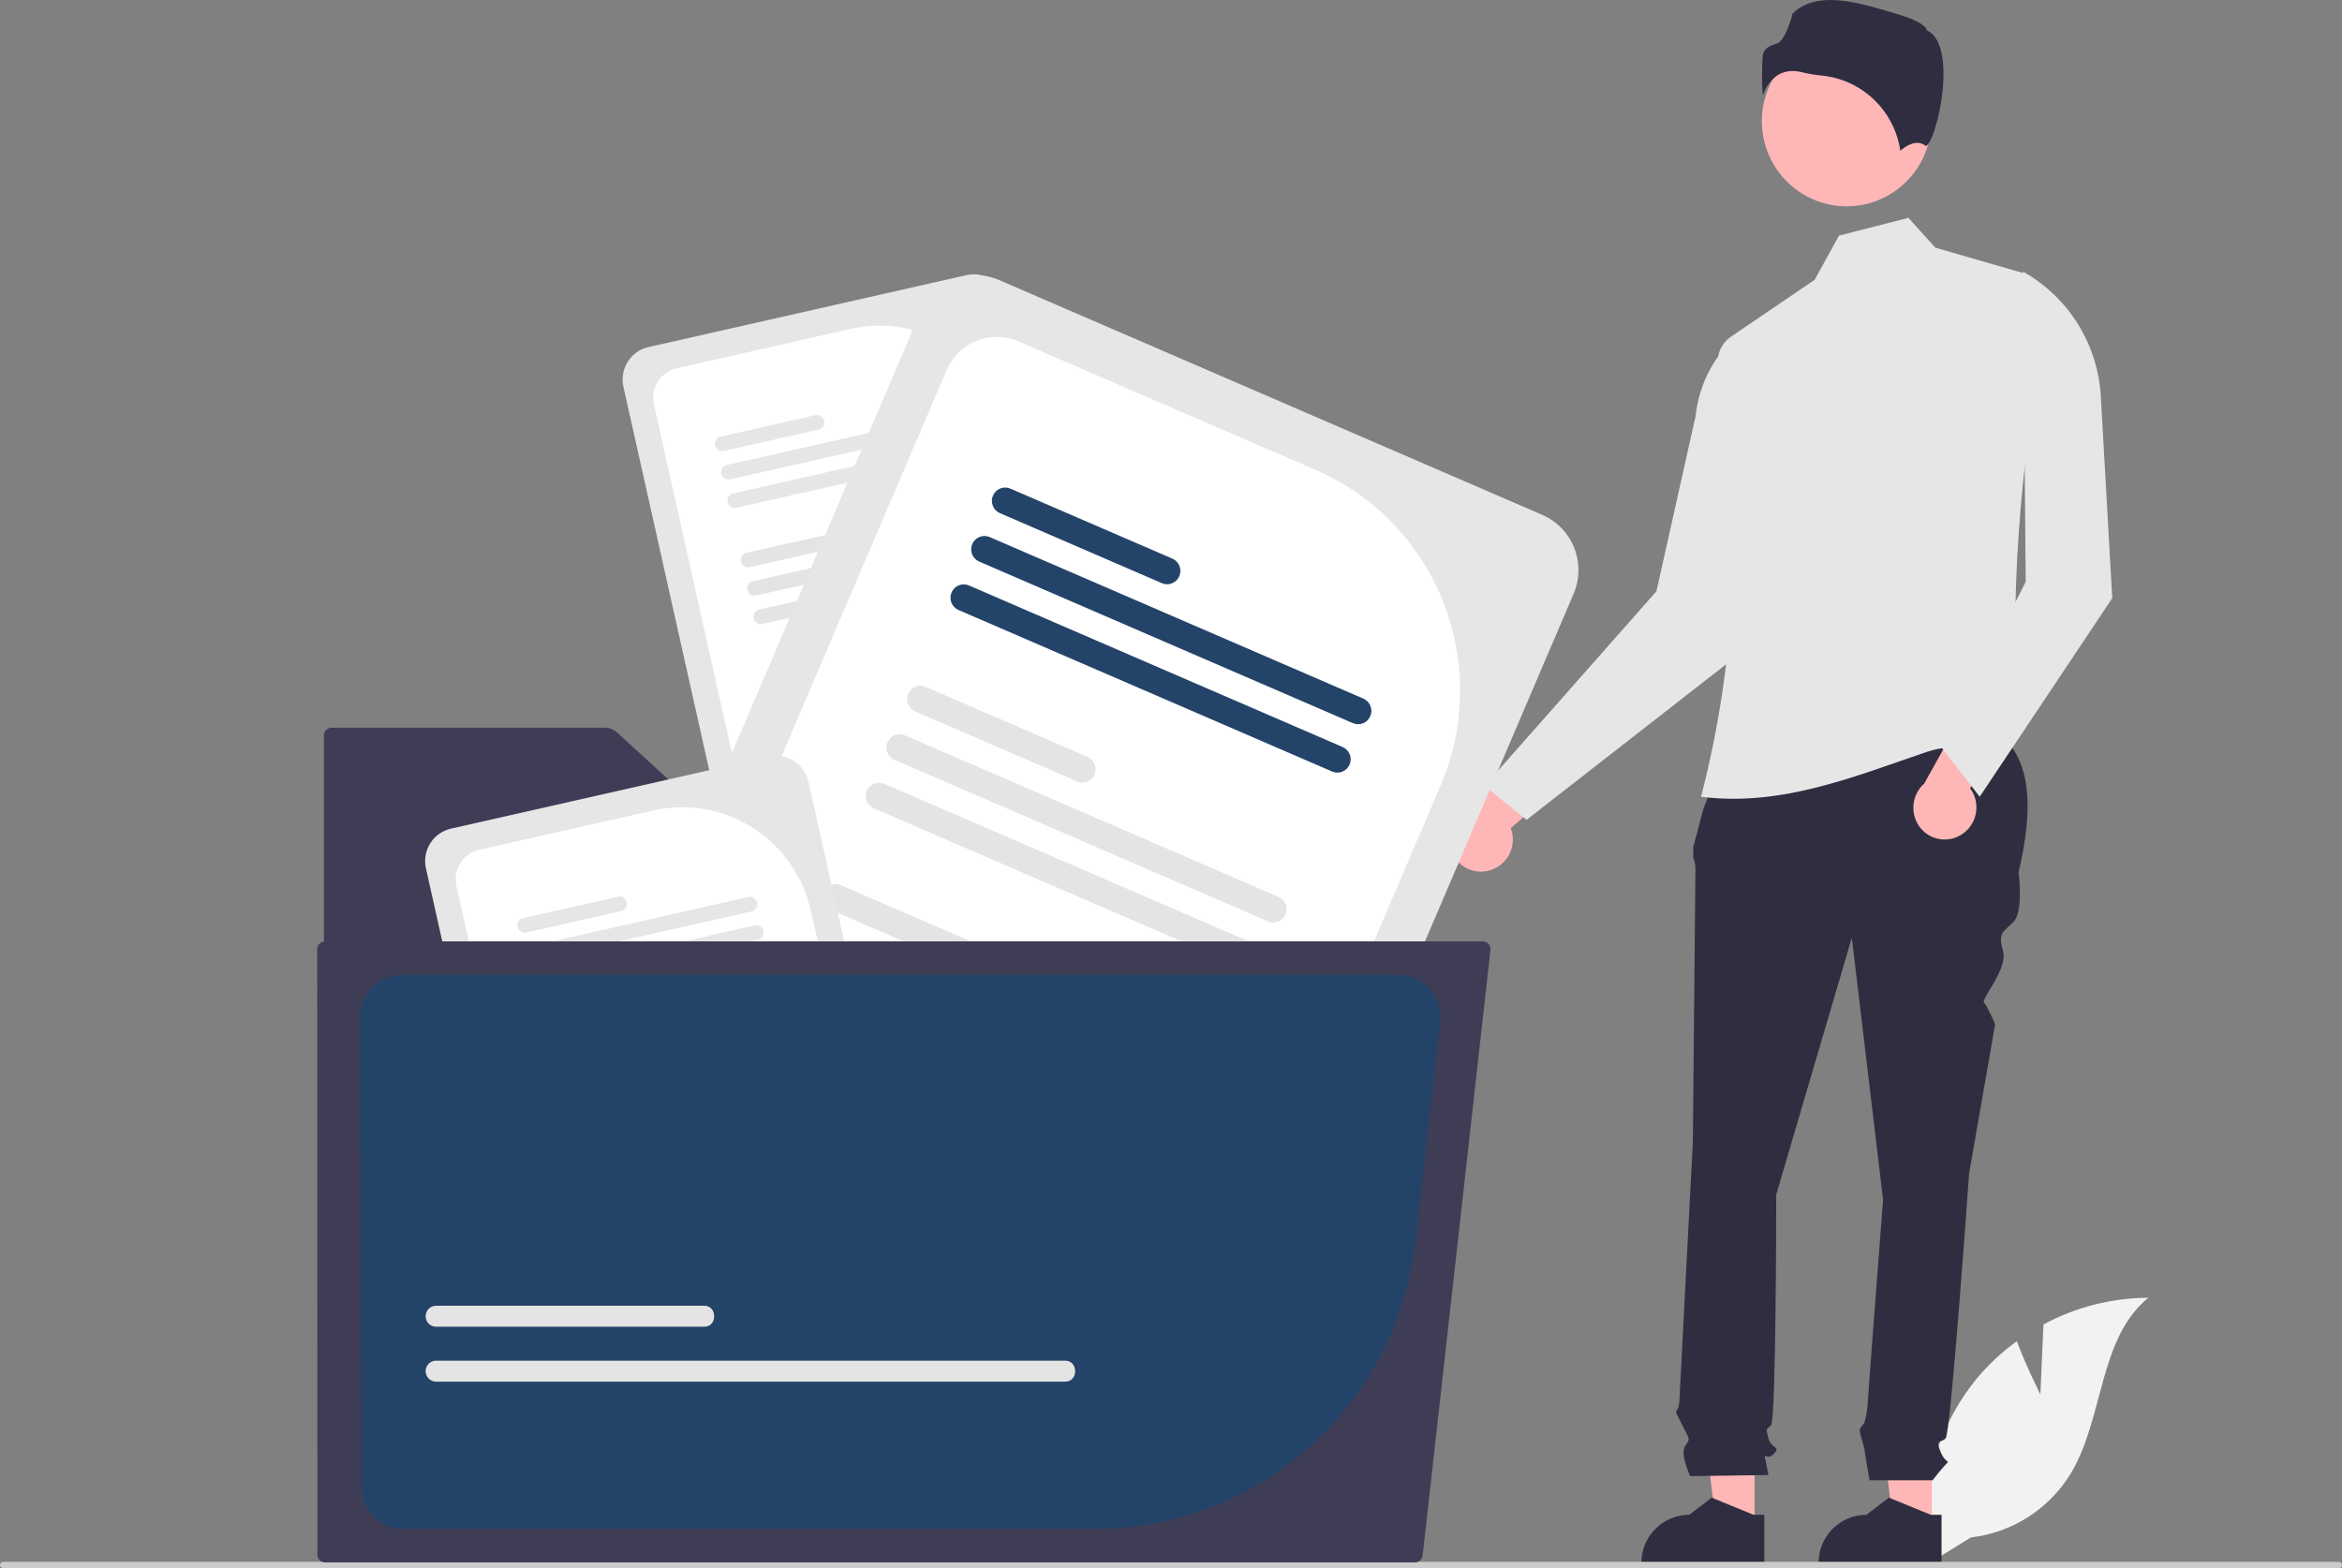 <svg width="109" height="73" viewBox="0 0 109 73" fill="none" xmlns="http://www.w3.org/2000/svg">
<rect x="0" y="0" width="109" height="73" fill="#808080" stroke="none"/>
<g clip-path="url(#clip0_2_63)">
<path d="M69.23 40.542C69.611 40.462 69.946 40.234 70.162 39.907C70.378 39.581 70.458 39.183 70.385 38.798C70.368 38.713 70.344 38.629 70.313 38.548L74.276 35.113L71.685 34.376L68.319 37.751C67.966 37.921 67.693 38.223 67.559 38.594C67.426 38.964 67.443 39.373 67.606 39.731C67.745 40.031 67.982 40.275 68.277 40.422C68.572 40.57 68.908 40.612 69.23 40.542L69.23 40.542Z" fill="#FFB6B6"/>
<path d="M94.962 64.906L95.106 61.649C96.607 60.842 98.282 60.415 99.984 60.407C97.641 62.333 97.934 66.047 96.346 68.638C95.844 69.442 95.169 70.123 94.37 70.629C93.572 71.135 92.67 71.454 91.732 71.562L89.771 72.77C89.502 71.261 89.562 69.712 89.945 68.228C90.329 66.745 91.028 65.363 91.993 64.178C92.542 63.518 93.171 62.931 93.865 62.429C94.335 63.674 94.962 64.906 94.962 64.906Z" fill="#F2F2F2"/>
<path d="M89.91 71.093L88.134 71.093L87.29 64.206L89.91 64.206L89.91 71.093Z" fill="#FFB6B6"/>
<path d="M90.362 72.824L84.638 72.824V72.751C84.638 72.157 84.873 71.587 85.29 71.167C85.708 70.746 86.275 70.51 86.866 70.51H86.866L87.912 69.712L89.863 70.51L90.363 70.51L90.362 72.824Z" fill="#2F2E41"/>
<path d="M81.661 71.093L79.886 71.093L79.041 64.206L81.662 64.206L81.661 71.093Z" fill="#FFB6B6"/>
<path d="M82.114 72.824L76.389 72.824V72.751C76.389 72.157 76.624 71.587 77.042 71.167C77.46 70.746 78.027 70.51 78.618 70.51H78.618L79.663 69.712L81.615 70.51L82.114 70.51L82.114 72.824Z" fill="#2F2E41"/>
<path d="M80.893 33.439L92.441 33.729C94.634 34.927 94.668 37.52 93.949 40.599C93.949 40.599 94.192 42.429 93.706 42.917C93.221 43.405 92.979 43.405 93.221 44.259C93.464 45.113 92.182 46.508 92.338 46.664C92.493 46.821 92.857 47.675 92.857 47.675L91.644 54.629C91.644 54.629 90.795 66.707 90.553 66.951C90.31 67.195 90.067 66.951 90.31 67.561C90.553 68.171 90.795 67.927 90.553 68.171C90.338 68.404 90.135 68.648 89.946 68.903H87.013C87.013 68.903 86.792 67.683 86.792 67.561C86.792 67.439 86.55 66.707 86.55 66.585C86.55 66.463 86.764 66.247 86.764 66.247C86.838 65.999 86.888 65.744 86.914 65.487C86.914 65.243 87.641 55.849 87.641 55.849L86.186 43.649L82.668 55.605C82.668 55.605 82.668 66.097 82.426 66.341C82.183 66.585 82.183 66.463 82.304 66.951C82.426 67.439 82.911 67.317 82.547 67.683C82.183 68.049 82.062 67.439 82.183 68.049L82.304 68.659L78.665 68.711C78.665 68.711 78.18 67.683 78.423 67.317C78.665 66.951 78.651 67.051 78.355 66.452C78.059 65.853 77.938 65.731 78.059 65.609C78.18 65.487 78.18 64.838 78.18 64.838L78.787 53.165C78.787 53.165 78.908 40.843 78.908 40.477C78.917 40.289 78.882 40.101 78.807 39.928V39.431L79.272 37.671L80.893 33.439Z" fill="#2F2E41"/>
<path d="M69.096 36.579L71.048 38.162L81.688 29.867L81.058 15.43C80.46 15.912 79.962 16.508 79.594 17.184C79.226 17.86 78.995 18.603 78.915 19.369L77.092 27.524L69.096 36.579Z" fill="#E6E6E6"/>
<path d="M79.169 37.086C82.935 37.57 86.405 36.103 89.683 34.996C91.163 34.496 92.653 35.018 94.027 34.173C93.433 28.288 94.01 21.66 95.272 14.596C95.344 14.196 95.269 13.784 95.06 13.435C94.852 13.087 94.525 12.827 94.14 12.703L90.074 11.53L88.822 10.141L85.589 10.967L84.458 13.024L80.568 15.667C80.341 15.821 80.164 16.038 80.056 16.291C79.949 16.545 79.916 16.824 79.963 17.096C81.132 23.739 80.861 30.557 79.169 37.086Z" fill="#E6E6E6"/>
<path d="M91.189 38.907C91.534 38.725 91.795 38.414 91.914 38.041C92.034 37.667 92.002 37.262 91.827 36.912C91.788 36.834 91.743 36.761 91.691 36.692L94.571 32.299L91.879 32.301L89.556 36.472C89.262 36.732 89.082 37.098 89.054 37.491C89.026 37.884 89.153 38.272 89.407 38.572C89.623 38.823 89.916 38.992 90.24 39.053C90.564 39.114 90.898 39.062 91.189 38.907L91.189 38.907Z" fill="#FFB6B6"/>
<path d="M90.376 34.806L92.138 37.086L98.308 27.841L97.775 18.449C97.707 17.253 97.339 16.093 96.706 15.078C96.073 14.063 95.194 13.226 94.153 12.644L94.279 27.081L90.376 34.806Z" fill="#E6E6E6"/>
<path d="M85.946 9.604C88.125 9.604 89.891 7.827 89.891 5.636C89.891 3.444 88.125 1.667 85.946 1.667C83.767 1.667 82 3.444 82 5.636C82 7.827 83.767 9.604 85.946 9.604Z" fill="#FFB6B6"/>
<path d="M83.432 3.307C83.585 3.308 83.737 3.328 83.884 3.366C84.176 3.437 84.472 3.487 84.77 3.516C85.683 3.602 86.542 3.994 87.208 4.629C87.874 5.263 88.309 6.104 88.444 7.017C88.674 6.816 89.195 6.446 89.623 6.789C89.629 6.795 89.633 6.798 89.648 6.79C89.932 6.655 90.436 4.987 90.452 3.519C90.46 2.739 90.338 1.744 89.711 1.429L89.678 1.412L89.669 1.376C89.627 1.201 89.159 0.902 88.347 0.669C86.869 0.246 84.666 -0.579 83.426 0.635C83.332 1.044 83.027 1.919 82.718 2.018C82.377 2.128 82.082 2.223 82.035 2.644C81.996 3.244 81.999 3.846 82.044 4.445C82.159 4.078 82.387 3.757 82.693 3.527C82.911 3.38 83.169 3.303 83.432 3.307Z" fill="#2F2E41"/>
<path d="M109 72.849C109 72.869 108.996 72.889 108.989 72.907C108.981 72.925 108.97 72.942 108.956 72.956C108.942 72.97 108.926 72.981 108.908 72.989C108.889 72.996 108.87 73 108.85 73H0.15C0.11 73 0.072 72.984 0.044 72.956C0.016 72.928 1.90735e-06 72.889 1.90735e-06 72.849C1.90735e-06 72.809 0.016 72.771 0.044 72.743C0.072 72.715 0.11 72.699 0.15 72.699H108.85C108.87 72.699 108.889 72.702 108.908 72.71C108.926 72.718 108.942 72.729 108.956 72.743C108.97 72.757 108.981 72.773 108.989 72.792C108.996 72.81 109 72.829 109 72.849Z" fill="#CCCCCC"/>
<path d="M44.986 12.806L30.175 16.157C29.779 16.247 29.434 16.492 29.216 16.838C28.999 17.184 28.926 17.602 29.015 18.002L33.077 36.157L50.478 32.22C50.621 32.188 50.752 32.115 50.855 32.011L46.82 13.973C46.73 13.574 46.487 13.227 46.143 13.008C45.799 12.789 45.383 12.717 44.986 12.806Z" fill="#E6E6E6"/>
<path d="M39.606 15.306L31.49 17.142C31.128 17.225 30.814 17.448 30.616 17.762C30.418 18.077 30.352 18.458 30.433 18.822L34.251 35.892L49.706 32.394L46.925 19.963C46.567 18.37 45.596 16.986 44.223 16.113C42.851 15.239 41.191 14.949 39.606 15.306Z" fill="white"/>
<path d="M46.734 31.474L36.545 33.78C36.501 33.79 36.46 33.808 36.423 33.834C36.387 33.86 36.355 33.893 36.331 33.931C36.307 33.969 36.291 34.011 36.284 34.055C36.276 34.1 36.277 34.145 36.287 34.189C36.297 34.233 36.315 34.275 36.341 34.311C36.367 34.348 36.399 34.379 36.437 34.403C36.475 34.427 36.517 34.444 36.561 34.451C36.605 34.459 36.651 34.458 36.694 34.448L46.883 32.142C46.927 32.133 46.968 32.114 47.005 32.088C47.042 32.062 47.073 32.029 47.097 31.991C47.121 31.953 47.137 31.911 47.145 31.867C47.153 31.822 47.152 31.777 47.142 31.733C47.132 31.689 47.114 31.647 47.088 31.611C47.062 31.574 47.029 31.543 46.991 31.518C46.953 31.494 46.911 31.478 46.867 31.471C46.823 31.463 46.778 31.464 46.734 31.474Z" fill="#E4E4E4"/>
<path d="M46.438 30.153L36.249 32.459C36.161 32.479 36.084 32.533 36.036 32.61C35.988 32.687 35.972 32.78 35.992 32.868C36.012 32.957 36.066 33.034 36.142 33.083C36.218 33.131 36.311 33.147 36.399 33.127L46.588 30.822C46.632 30.812 46.673 30.794 46.71 30.768C46.746 30.742 46.777 30.709 46.801 30.671C46.825 30.633 46.841 30.59 46.849 30.546C46.857 30.502 46.856 30.456 46.846 30.412C46.836 30.368 46.818 30.327 46.792 30.29C46.766 30.253 46.733 30.222 46.696 30.198C46.658 30.174 46.615 30.157 46.571 30.15C46.527 30.142 46.482 30.143 46.438 30.153H46.438Z" fill="#E4E4E4"/>
<path d="M40.371 30.139L35.954 31.138C35.866 31.158 35.789 31.213 35.741 31.289C35.693 31.366 35.677 31.459 35.697 31.548C35.717 31.636 35.77 31.713 35.847 31.762C35.923 31.81 36.015 31.826 36.103 31.806L40.52 30.807C40.564 30.797 40.605 30.779 40.642 30.753C40.679 30.727 40.71 30.694 40.734 30.656C40.758 30.618 40.774 30.576 40.782 30.531C40.789 30.487 40.788 30.442 40.779 30.398C40.769 30.354 40.75 30.312 40.725 30.275C40.699 30.239 40.666 30.207 40.628 30.183C40.59 30.159 40.548 30.143 40.504 30.135C40.46 30.128 40.414 30.129 40.371 30.139Z" fill="#E4E4E4"/>
<path d="M45.524 26.067L35.335 28.372C35.292 28.382 35.25 28.401 35.214 28.427C35.177 28.453 35.146 28.485 35.122 28.523C35.074 28.6 35.058 28.693 35.078 28.782C35.097 28.87 35.151 28.948 35.228 28.996C35.304 29.045 35.397 29.061 35.485 29.041L45.674 26.735C45.718 26.726 45.759 26.707 45.795 26.681C45.832 26.655 45.863 26.622 45.887 26.584C45.911 26.546 45.927 26.504 45.935 26.46C45.943 26.415 45.941 26.37 45.932 26.326C45.922 26.282 45.904 26.241 45.878 26.204C45.852 26.167 45.819 26.136 45.781 26.111C45.744 26.087 45.701 26.071 45.657 26.063C45.613 26.056 45.568 26.057 45.524 26.067Z" fill="#E4E4E4"/>
<path d="M45.229 24.746L35.04 27.052C34.996 27.062 34.955 27.08 34.918 27.106C34.882 27.132 34.85 27.165 34.827 27.203C34.803 27.241 34.786 27.283 34.779 27.328C34.771 27.372 34.772 27.417 34.782 27.461C34.792 27.505 34.81 27.547 34.836 27.584C34.862 27.62 34.895 27.652 34.932 27.676C34.97 27.7 35.012 27.716 35.056 27.724C35.101 27.731 35.146 27.73 35.189 27.72L45.379 25.414C45.422 25.405 45.464 25.386 45.5 25.36C45.537 25.334 45.568 25.302 45.592 25.264C45.616 25.226 45.632 25.183 45.639 25.139C45.647 25.095 45.646 25.049 45.636 25.005C45.626 24.961 45.608 24.92 45.582 24.883C45.556 24.846 45.524 24.815 45.486 24.791C45.448 24.767 45.406 24.751 45.362 24.743C45.318 24.735 45.273 24.736 45.229 24.746Z" fill="#E4E4E4"/>
<path d="M39.161 24.732L34.744 25.731C34.701 25.741 34.66 25.759 34.623 25.785C34.586 25.811 34.555 25.844 34.531 25.882C34.507 25.92 34.491 25.962 34.483 26.007C34.476 26.051 34.477 26.097 34.487 26.14C34.497 26.184 34.515 26.226 34.541 26.263C34.566 26.299 34.599 26.331 34.637 26.355C34.675 26.379 34.717 26.395 34.761 26.403C34.805 26.411 34.85 26.41 34.894 26.4L39.311 25.4C39.355 25.39 39.396 25.372 39.432 25.346C39.469 25.32 39.5 25.287 39.524 25.249C39.548 25.211 39.564 25.169 39.572 25.124C39.579 25.08 39.578 25.035 39.569 24.991C39.559 24.947 39.54 24.905 39.515 24.868C39.489 24.832 39.456 24.8 39.418 24.776C39.38 24.752 39.338 24.736 39.294 24.728C39.25 24.721 39.205 24.722 39.161 24.732Z" fill="#E4E4E4"/>
<path d="M44.315 20.659L34.126 22.965C34.038 22.985 33.961 23.039 33.913 23.116C33.864 23.193 33.848 23.286 33.868 23.374C33.888 23.463 33.942 23.54 34.018 23.589C34.095 23.637 34.187 23.654 34.275 23.634L44.464 21.328C44.508 21.318 44.549 21.3 44.586 21.274C44.623 21.248 44.654 21.215 44.678 21.177C44.702 21.139 44.718 21.096 44.725 21.052C44.733 21.008 44.732 20.962 44.722 20.918C44.712 20.875 44.694 20.833 44.668 20.796C44.642 20.759 44.61 20.728 44.572 20.704C44.534 20.68 44.492 20.664 44.448 20.656C44.404 20.648 44.358 20.649 44.315 20.659Z" fill="#E6E6E6"/>
<path d="M44.02 19.339L33.83 21.645C33.787 21.654 33.745 21.673 33.709 21.699C33.672 21.725 33.641 21.758 33.617 21.796C33.569 21.872 33.553 21.965 33.573 22.054C33.593 22.143 33.647 22.22 33.723 22.268C33.799 22.317 33.892 22.333 33.98 22.313L44.169 20.008C44.213 19.998 44.254 19.979 44.291 19.953C44.327 19.927 44.358 19.895 44.382 19.857C44.406 19.819 44.422 19.776 44.43 19.732C44.438 19.687 44.437 19.642 44.427 19.598C44.417 19.554 44.399 19.513 44.373 19.476C44.347 19.439 44.314 19.408 44.276 19.384C44.239 19.36 44.197 19.343 44.152 19.336C44.108 19.328 44.063 19.329 44.02 19.339Z" fill="#E6E6E6"/>
<path d="M37.952 19.324L33.535 20.323C33.447 20.343 33.37 20.398 33.322 20.475C33.273 20.551 33.257 20.644 33.277 20.733C33.297 20.822 33.351 20.899 33.428 20.948C33.504 20.996 33.596 21.012 33.684 20.992L38.101 19.993C38.145 19.983 38.186 19.965 38.223 19.939C38.259 19.913 38.291 19.88 38.314 19.842C38.338 19.804 38.355 19.761 38.362 19.717C38.37 19.672 38.369 19.627 38.359 19.583C38.349 19.539 38.331 19.498 38.305 19.461C38.279 19.424 38.246 19.393 38.209 19.369C38.171 19.345 38.129 19.328 38.085 19.321C38.041 19.313 37.995 19.314 37.952 19.324Z" fill="#E6E6E6"/>
<path d="M15.439 33.871C15.342 33.871 15.25 33.91 15.181 33.978C15.113 34.047 15.075 34.14 15.075 34.237V72.108C15.075 72.205 15.113 72.299 15.181 72.367C15.25 72.436 15.342 72.475 15.439 72.475H62.65C62.746 72.475 62.839 72.436 62.907 72.367C62.975 72.299 63.014 72.205 63.014 72.108V40.316C63.014 40.219 62.975 40.126 62.907 40.058C62.839 39.989 62.746 39.95 62.65 39.95H35.554C35.279 39.95 35.014 39.847 34.81 39.661L28.718 34.094C28.561 33.951 28.356 33.871 28.144 33.871H15.439Z" fill="#3F3D56"/>
<path d="M71.781 23.966L46.502 13.036C45.824 12.743 45.059 12.734 44.374 13.008C43.689 13.283 43.14 13.82 42.848 14.501L29.602 45.489L59.303 58.331C59.547 58.437 59.816 58.471 60.078 58.427L73.237 27.641C73.528 26.959 73.538 26.189 73.265 25.5C72.992 24.811 72.458 24.26 71.781 23.966Z" fill="#E6E6E6"/>
<path d="M61.242 21.878L47.388 15.887C46.771 15.621 46.074 15.612 45.45 15.862C44.826 16.112 44.327 16.601 44.06 17.221L31.607 46.355L57.986 57.761L67.055 36.544C68.215 33.823 68.253 30.751 67.163 28.002C66.074 25.252 63.944 23.05 61.242 21.878Z" fill="white"/>
<path d="M54.598 53.231L37.207 45.711C37.132 45.679 37.052 45.661 36.971 45.66C36.89 45.659 36.81 45.674 36.734 45.704C36.659 45.734 36.59 45.779 36.532 45.836C36.474 45.893 36.427 45.961 36.395 46.036C36.363 46.111 36.346 46.191 36.345 46.273C36.344 46.354 36.359 46.435 36.389 46.511C36.419 46.587 36.464 46.656 36.521 46.714C36.577 46.773 36.645 46.819 36.719 46.851L54.11 54.371C54.185 54.403 54.265 54.42 54.346 54.422C54.427 54.423 54.508 54.408 54.583 54.378C54.658 54.348 54.727 54.303 54.785 54.246C54.843 54.189 54.89 54.121 54.922 54.046C54.954 53.971 54.971 53.891 54.972 53.809C54.973 53.728 54.958 53.647 54.928 53.571C54.898 53.495 54.853 53.426 54.796 53.368C54.74 53.309 54.672 53.263 54.598 53.231Z" fill="#E4E4E4"/>
<path d="M55.562 50.976L38.171 43.456C38.02 43.391 37.85 43.389 37.698 43.45C37.546 43.511 37.424 43.63 37.359 43.782C37.295 43.933 37.292 44.104 37.353 44.257C37.414 44.41 37.532 44.533 37.683 44.598L55.074 52.117C55.148 52.15 55.228 52.167 55.309 52.168C55.39 52.169 55.471 52.154 55.546 52.124C55.622 52.093 55.69 52.049 55.748 51.992C55.806 51.935 55.853 51.867 55.885 51.792C55.917 51.717 55.934 51.636 55.935 51.555C55.936 51.473 55.921 51.392 55.891 51.317C55.861 51.241 55.817 51.172 55.76 51.113C55.703 51.055 55.636 51.008 55.562 50.976H55.562Z" fill="#E4E4E4"/>
<path d="M46.673 44.462L39.134 41.203C39.059 41.17 38.979 41.153 38.898 41.152C38.817 41.151 38.737 41.166 38.661 41.196C38.586 41.226 38.517 41.271 38.459 41.328C38.401 41.385 38.355 41.453 38.323 41.528C38.291 41.602 38.274 41.683 38.273 41.764C38.272 41.846 38.287 41.927 38.317 42.003C38.347 42.078 38.391 42.147 38.448 42.206C38.505 42.264 38.572 42.311 38.647 42.343L46.185 45.603C46.26 45.635 46.34 45.652 46.421 45.653C46.502 45.654 46.582 45.639 46.658 45.609C46.733 45.579 46.802 45.534 46.86 45.477C46.918 45.42 46.964 45.353 46.996 45.278C47.028 45.203 47.045 45.122 47.046 45.041C47.047 44.959 47.032 44.878 47.002 44.803C46.972 44.727 46.928 44.658 46.871 44.599C46.815 44.541 46.747 44.495 46.673 44.462Z" fill="#E4E4E4"/>
<path d="M58.543 44.001L41.152 36.482C41.002 36.417 40.832 36.415 40.68 36.476C40.528 36.537 40.406 36.656 40.341 36.807C40.277 36.958 40.274 37.129 40.335 37.282C40.395 37.435 40.514 37.558 40.664 37.623L58.055 45.143C58.13 45.175 58.21 45.192 58.291 45.193C58.372 45.194 58.453 45.18 58.528 45.149C58.603 45.119 58.672 45.074 58.73 45.017C58.789 44.961 58.835 44.893 58.867 44.818C58.899 44.743 58.916 44.662 58.917 44.58C58.918 44.499 58.903 44.418 58.873 44.342C58.843 44.266 58.798 44.197 58.742 44.138C58.685 44.08 58.617 44.033 58.543 44.001Z" fill="#E4E4E4"/>
<path d="M59.506 41.748L42.115 34.228C42.041 34.196 41.961 34.178 41.88 34.177C41.799 34.176 41.718 34.191 41.643 34.221C41.567 34.251 41.499 34.296 41.441 34.353C41.382 34.41 41.336 34.478 41.304 34.553C41.272 34.628 41.255 34.708 41.254 34.79C41.253 34.871 41.268 34.952 41.298 35.028C41.328 35.104 41.373 35.173 41.429 35.231C41.486 35.289 41.553 35.336 41.628 35.368L59.019 42.888C59.093 42.92 59.173 42.937 59.254 42.939C59.336 42.94 59.416 42.925 59.491 42.895C59.567 42.865 59.636 42.82 59.694 42.763C59.752 42.706 59.798 42.638 59.83 42.563C59.862 42.488 59.879 42.408 59.88 42.326C59.881 42.245 59.866 42.164 59.836 42.088C59.806 42.012 59.762 41.943 59.705 41.885C59.648 41.826 59.581 41.78 59.506 41.748Z" fill="#E4E4E4"/>
<path d="M50.618 35.233L43.079 31.973C42.929 31.908 42.759 31.906 42.607 31.967C42.455 32.028 42.333 32.147 42.268 32.299C42.203 32.45 42.201 32.621 42.262 32.774C42.322 32.927 42.441 33.05 42.591 33.115L50.13 36.374C50.204 36.407 50.285 36.424 50.366 36.425C50.447 36.426 50.527 36.411 50.603 36.381C50.678 36.35 50.747 36.306 50.805 36.249C50.863 36.192 50.909 36.124 50.941 36.049C50.974 35.974 50.99 35.894 50.992 35.812C50.993 35.73 50.978 35.649 50.948 35.574C50.918 35.498 50.873 35.429 50.816 35.37C50.76 35.312 50.692 35.265 50.618 35.233Z" fill="#E4E4E4"/>
<path d="M62.488 34.772L45.097 27.252C44.947 27.187 44.777 27.185 44.625 27.246C44.473 27.307 44.351 27.427 44.287 27.578C44.222 27.729 44.22 27.9 44.28 28.053C44.341 28.206 44.459 28.328 44.609 28.393L62 35.913C62.075 35.945 62.155 35.962 62.236 35.964C62.317 35.965 62.398 35.95 62.473 35.92C62.548 35.889 62.617 35.844 62.675 35.788C62.733 35.731 62.78 35.663 62.812 35.588C62.844 35.513 62.861 35.432 62.862 35.351C62.863 35.269 62.848 35.188 62.818 35.112C62.788 35.037 62.743 34.968 62.687 34.909C62.63 34.851 62.563 34.804 62.488 34.772Z" fill="#244369"/>
<path d="M63.451 32.518L46.06 24.999C45.91 24.934 45.74 24.932 45.588 24.993C45.436 25.054 45.314 25.173 45.25 25.324C45.185 25.475 45.183 25.646 45.243 25.799C45.304 25.952 45.422 26.075 45.573 26.14L62.964 33.66C63.038 33.692 63.118 33.709 63.2 33.711C63.281 33.712 63.361 33.697 63.437 33.667C63.513 33.637 63.581 33.592 63.64 33.535C63.698 33.478 63.744 33.41 63.776 33.335C63.809 33.26 63.826 33.179 63.827 33.097C63.828 33.016 63.813 32.935 63.782 32.859C63.752 32.783 63.707 32.714 63.651 32.655C63.594 32.597 63.526 32.55 63.451 32.518Z" fill="#244369"/>
<path d="M54.563 26.003L47.024 22.744C46.874 22.679 46.704 22.677 46.552 22.738C46.4 22.799 46.278 22.918 46.213 23.069C46.148 23.221 46.146 23.392 46.207 23.545C46.267 23.698 46.386 23.82 46.536 23.885L54.075 27.145C54.15 27.177 54.23 27.194 54.311 27.195C54.392 27.197 54.472 27.181 54.548 27.151C54.623 27.121 54.692 27.076 54.75 27.019C54.808 26.962 54.855 26.895 54.887 26.82C54.919 26.745 54.936 26.664 54.937 26.582C54.938 26.501 54.923 26.42 54.893 26.344C54.863 26.268 54.818 26.199 54.762 26.141C54.705 26.082 54.638 26.036 54.563 26.003V26.003Z" fill="#244369"/>
<path d="M35.794 35.221L20.984 38.572C20.587 38.663 20.242 38.907 20.024 39.253C19.807 39.599 19.735 40.017 19.823 40.417L23.885 58.572L41.286 54.635C41.429 54.603 41.56 54.53 41.663 54.426L37.628 36.388C37.539 35.989 37.295 35.642 36.951 35.423C36.608 35.204 36.191 35.132 35.794 35.221Z" fill="#E6E6E6"/>
<path d="M30.415 37.721L22.298 39.558C21.937 39.64 21.622 39.863 21.424 40.177C21.226 40.492 21.16 40.873 21.241 41.237L25.059 58.306L40.514 54.809L37.734 42.378C37.376 40.786 36.404 39.401 35.032 38.528C33.66 37.654 31.999 37.364 30.415 37.721Z" fill="white"/>
<path d="M37.542 53.889L27.353 56.195C27.309 56.205 27.268 56.223 27.232 56.249C27.195 56.275 27.164 56.308 27.14 56.346C27.116 56.384 27.099 56.426 27.092 56.47C27.084 56.515 27.085 56.56 27.095 56.604C27.105 56.648 27.123 56.69 27.149 56.726C27.175 56.763 27.208 56.794 27.245 56.818C27.283 56.843 27.326 56.859 27.37 56.866C27.414 56.874 27.459 56.873 27.503 56.863L37.692 54.557C37.736 54.547 37.777 54.529 37.813 54.503C37.85 54.477 37.881 54.444 37.905 54.407C37.929 54.368 37.946 54.326 37.953 54.282C37.961 54.237 37.96 54.192 37.95 54.148C37.94 54.104 37.922 54.062 37.896 54.026C37.87 53.989 37.837 53.958 37.8 53.934C37.762 53.909 37.719 53.893 37.675 53.886C37.631 53.878 37.586 53.879 37.542 53.889Z" fill="#E4E4E4"/>
<path d="M37.247 52.568L27.058 54.874C26.97 54.894 26.893 54.948 26.845 55.025C26.796 55.102 26.78 55.195 26.8 55.283C26.82 55.372 26.874 55.449 26.95 55.498C27.027 55.546 27.119 55.562 27.207 55.542L37.396 53.237C37.485 53.217 37.561 53.163 37.61 53.086C37.658 53.009 37.674 52.916 37.654 52.827C37.634 52.739 37.58 52.662 37.504 52.613C37.427 52.564 37.335 52.548 37.247 52.568Z" fill="#E4E4E4"/>
<path d="M31.179 52.554L26.762 53.553C26.719 53.563 26.677 53.582 26.641 53.608C26.604 53.633 26.573 53.666 26.549 53.704C26.526 53.742 26.509 53.785 26.502 53.829C26.494 53.873 26.495 53.919 26.505 53.963C26.515 54.007 26.533 54.048 26.559 54.085C26.585 54.121 26.617 54.153 26.655 54.177C26.693 54.201 26.735 54.217 26.779 54.225C26.823 54.232 26.868 54.231 26.912 54.221L31.329 53.222C31.372 53.212 31.414 53.194 31.45 53.168C31.487 53.142 31.518 53.109 31.542 53.071C31.566 53.033 31.582 52.991 31.59 52.947C31.598 52.902 31.597 52.857 31.587 52.813C31.577 52.769 31.559 52.727 31.533 52.69C31.507 52.654 31.474 52.622 31.436 52.598C31.398 52.574 31.356 52.558 31.312 52.55C31.268 52.543 31.223 52.544 31.179 52.554Z" fill="#E4E4E4"/>
<path d="M36.333 48.482L26.144 50.787C26.1 50.797 26.059 50.816 26.022 50.842C25.985 50.867 25.954 50.9 25.93 50.938C25.882 51.015 25.866 51.108 25.886 51.197C25.906 51.286 25.96 51.363 26.036 51.411C26.113 51.46 26.205 51.476 26.293 51.456L36.482 49.151C36.571 49.13 36.647 49.076 36.695 48.999C36.744 48.923 36.76 48.83 36.74 48.741C36.72 48.652 36.666 48.575 36.59 48.526C36.513 48.478 36.421 48.462 36.333 48.482Z" fill="#E4E4E4"/>
<path d="M36.037 47.161L25.848 49.467C25.805 49.477 25.763 49.495 25.727 49.521C25.69 49.547 25.659 49.58 25.635 49.618C25.611 49.656 25.595 49.698 25.587 49.743C25.579 49.787 25.58 49.832 25.59 49.876C25.6 49.92 25.618 49.962 25.644 49.998C25.67 50.035 25.703 50.067 25.741 50.091C25.778 50.115 25.821 50.131 25.865 50.139C25.909 50.146 25.954 50.145 25.998 50.135L36.187 47.83C36.23 47.82 36.272 47.801 36.308 47.775C36.345 47.749 36.376 47.717 36.4 47.679C36.424 47.641 36.44 47.598 36.448 47.554C36.455 47.51 36.454 47.464 36.444 47.42C36.435 47.376 36.416 47.335 36.391 47.298C36.365 47.261 36.332 47.23 36.294 47.206C36.256 47.182 36.214 47.166 36.17 47.158C36.126 47.15 36.081 47.151 36.037 47.161Z" fill="#E4E4E4"/>
<path d="M29.97 47.147L25.553 48.146C25.465 48.166 25.388 48.22 25.34 48.297C25.291 48.374 25.275 48.467 25.295 48.556C25.315 48.644 25.369 48.721 25.445 48.77C25.522 48.819 25.614 48.835 25.702 48.815L30.119 47.815C30.207 47.795 30.284 47.741 30.332 47.664C30.381 47.587 30.397 47.494 30.377 47.406C30.357 47.317 30.303 47.24 30.227 47.191C30.15 47.143 30.058 47.127 29.97 47.147Z" fill="#E4E4E4"/>
<path d="M35.123 43.074L24.934 45.38C24.89 45.39 24.849 45.408 24.812 45.434C24.776 45.46 24.745 45.493 24.721 45.531C24.672 45.608 24.657 45.701 24.676 45.789C24.696 45.878 24.75 45.955 24.827 46.004C24.903 46.052 24.995 46.069 25.084 46.049L35.273 43.743C35.316 43.733 35.358 43.715 35.394 43.689C35.431 43.663 35.462 43.63 35.486 43.592C35.51 43.554 35.526 43.511 35.534 43.467C35.541 43.423 35.54 43.377 35.53 43.334C35.52 43.29 35.502 43.248 35.476 43.211C35.451 43.175 35.418 43.143 35.38 43.119C35.342 43.095 35.3 43.079 35.256 43.071C35.212 43.063 35.167 43.065 35.123 43.074H35.123Z" fill="#E6E6E6"/>
<path d="M34.828 41.754L24.639 44.059C24.595 44.069 24.554 44.088 24.517 44.114C24.48 44.14 24.449 44.173 24.425 44.211C24.377 44.288 24.361 44.38 24.381 44.469C24.401 44.558 24.455 44.635 24.531 44.684C24.608 44.732 24.7 44.748 24.788 44.728L34.977 42.423C35.066 42.403 35.142 42.348 35.191 42.272C35.239 42.195 35.255 42.102 35.235 42.013C35.215 41.925 35.161 41.847 35.085 41.799C35.008 41.75 34.916 41.734 34.828 41.754H34.828Z" fill="#E6E6E6"/>
<path d="M28.76 41.739L24.343 42.739C24.255 42.758 24.178 42.813 24.13 42.89C24.082 42.966 24.066 43.059 24.085 43.148C24.105 43.237 24.159 43.314 24.236 43.362C24.312 43.411 24.404 43.427 24.493 43.407L28.91 42.408C28.953 42.398 28.994 42.38 29.031 42.354C29.068 42.328 29.099 42.295 29.123 42.257C29.147 42.219 29.163 42.176 29.171 42.132C29.178 42.087 29.177 42.042 29.167 41.998C29.157 41.954 29.139 41.913 29.113 41.876C29.087 41.839 29.055 41.808 29.017 41.784C28.979 41.76 28.937 41.743 28.893 41.736C28.849 41.728 28.804 41.729 28.76 41.739Z" fill="#E6E6E6"/>
<path d="M15.126 43.818C15.078 43.818 15.031 43.828 14.987 43.846C14.943 43.864 14.902 43.891 14.868 43.925C14.835 43.959 14.808 44 14.79 44.044C14.771 44.089 14.762 44.136 14.762 44.184C14.762 44.198 14.773 72.403 14.773 72.403C14.783 72.492 14.825 72.575 14.892 72.635C14.959 72.695 15.045 72.728 15.135 72.728H65.85C65.939 72.728 66.026 72.695 66.092 72.635C66.159 72.575 66.201 72.492 66.212 72.403L69.368 44.225C69.374 44.174 69.369 44.122 69.353 44.073C69.338 44.024 69.312 43.979 69.278 43.94C69.244 43.902 69.202 43.871 69.155 43.85C69.109 43.829 69.058 43.818 69.006 43.818L15.126 43.818Z" fill="#3F3D56"/>
<path d="M18.705 45.38C18.19 45.381 17.697 45.586 17.331 45.95C16.966 46.315 16.758 46.809 16.752 47.327L16.815 69.185C16.813 69.445 16.862 69.702 16.959 69.942C17.056 70.182 17.2 70.401 17.381 70.585C17.563 70.769 17.779 70.916 18.017 71.015C18.255 71.115 18.51 71.166 18.768 71.166H50.962C54.654 71.169 58.217 69.802 60.971 67.328C63.724 64.853 65.473 61.445 65.884 57.754L67.026 47.564C67.056 47.289 67.029 47.011 66.946 46.747C66.862 46.484 66.724 46.241 66.541 46.035C66.358 45.829 66.134 45.664 65.883 45.551C65.632 45.438 65.36 45.38 65.085 45.38H18.705ZM68.039 45.38L68.034 45.253H68.039V45.38Z" fill="#244369"/>
<path d="M32.767 61.756H20.296C20.167 61.756 20.043 61.705 19.952 61.613C19.861 61.521 19.81 61.397 19.81 61.267C19.81 61.138 19.861 61.014 19.952 60.922C20.043 60.83 20.167 60.779 20.296 60.779H32.767C33.394 60.77 33.4 61.765 32.767 61.756Z" fill="#E4E4E4"/>
<path d="M49.567 64.312H20.296C20.167 64.312 20.043 64.261 19.952 64.169C19.861 64.078 19.81 63.953 19.81 63.824C19.81 63.694 19.861 63.57 19.952 63.478C20.043 63.386 20.167 63.335 20.296 63.335H49.567C50.194 63.326 50.2 64.321 49.567 64.312Z" fill="#E4E4E4"/>
</g>
<defs>
<clipPath id="clip0_2_63">
<rect width="109" height="73" fill="white"/>
</clipPath>
</defs>
</svg>
